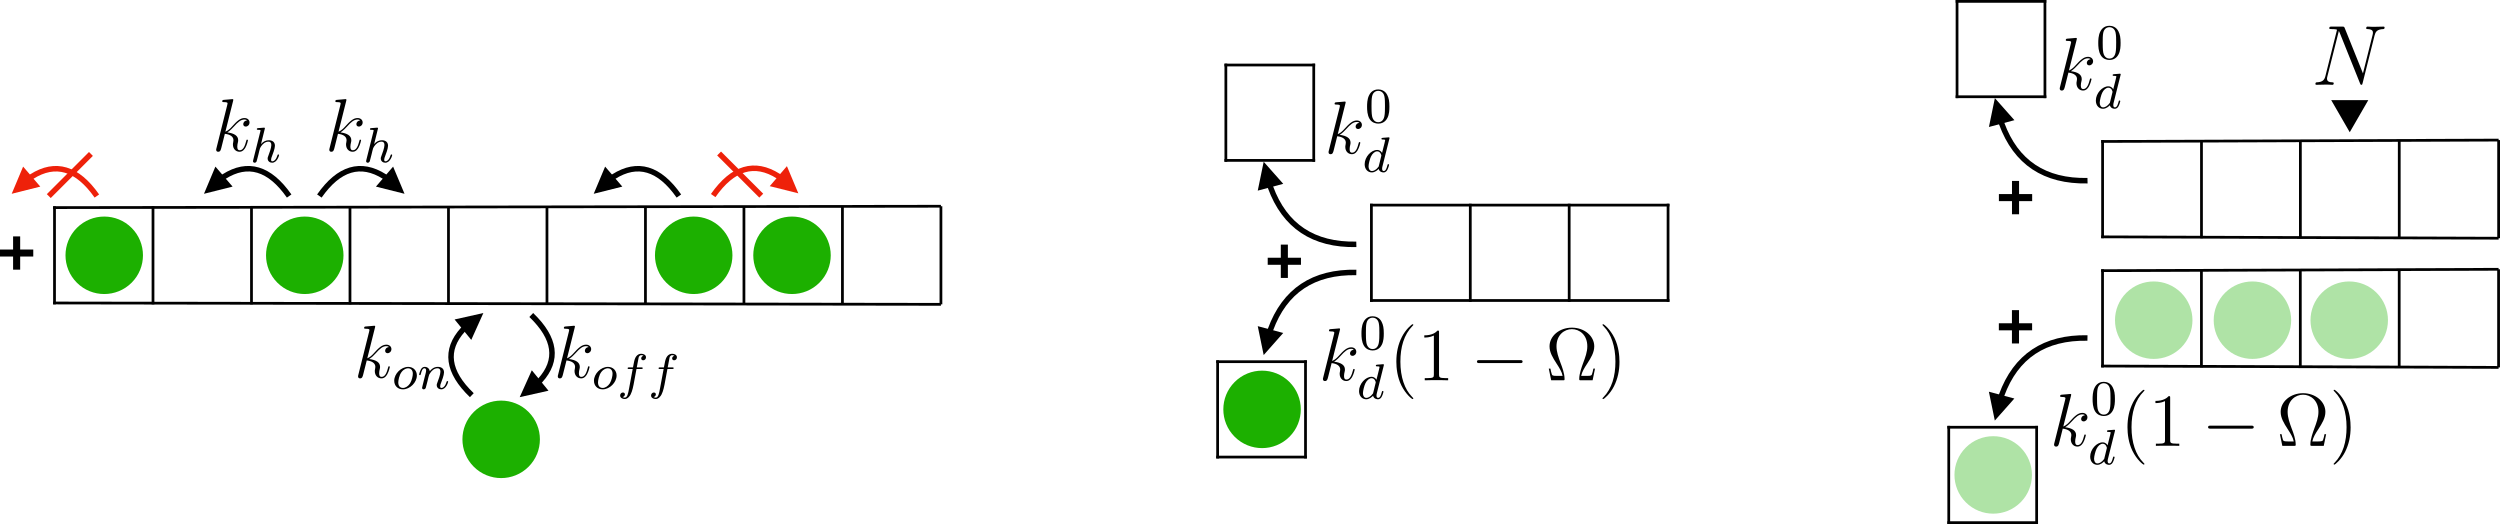 <?xml version="1.0" encoding="UTF-8" standalone="no"?>
<svg
   xmlns:dc="http://purl.org/dc/elements/1.1/"
   xmlns:cc="http://creativecommons.org/ns#"
   xmlns:rdf="http://www.w3.org/1999/02/22-rdf-syntax-ns#"
   xmlns:svg="http://www.w3.org/2000/svg"
   xmlns="http://www.w3.org/2000/svg"
   xmlns:xlink="http://www.w3.org/1999/xlink"
   xmlns:sodipodi="http://sodipodi.sourceforge.net/DTD/sodipodi-0.dtd"
   xmlns:inkscape="http://www.inkscape.org/namespaces/inkscape"
   width="910.105pt"
   height="190.756pt"
   viewBox="0 0 910.105 190.756"
   version="1.2"
   id="svg1204"
   sodipodi:docname="cartoon.svg"
   inkscape:version="1.0.2 (e86c8708, 2021-01-15)">
  <sodipodi:namedview
     pagecolor="#ffffff"
     bordercolor="#666666"
     borderopacity="1"
     objecttolerance="10"
     gridtolerance="10"
     guidetolerance="10"
     inkscape:pageopacity="0"
     inkscape:pageshadow="2"
     inkscape:window-width="1440"
     inkscape:window-height="791"
     id="namedview1206"
     showgrid="false"
     inkscape:zoom="0.39206963"
     inkscape:cx="637.06458"
     inkscape:cy="317.65095"
     inkscape:window-x="0"
     inkscape:window-y="298"
     inkscape:window-maximized="0"
     inkscape:current-layer="surface8986"
     inkscape:document-rotation="0"
     showguides="true"
     inkscape:guide-bbox="true" />
  <defs
     id="defs931">
    <g
       id="g890">
      <symbol
         overflow="visible"
         id="glyph0-0">
        <path
           style="stroke:none"
           d="M 9.391,-14.562 H 2.656 V -2.281 H 9.391 Z M 11.562,-16.75 V -0.078 H 0.406 V -16.75 Z m 0,0"
           id="path833" />
      </symbol>
      <symbol
         overflow="visible"
         id="glyph0-1">
        <path
           style="stroke:none"
           d="M 8.5,-7.344 V -12.125 H 5.922 v 4.781 H 1.156 v 2.562 H 5.922 V 0 H 8.5 v -4.781 h 4.766 v -2.562 z m 0,0"
           id="path836" />
      </symbol>
      <symbol
         overflow="visible"
         id="glyph0-2">
        <path
           style="stroke:none"
           d="M 1.266,-8.016 V -5.094 H 8.5 v -2.922 z m 0,0"
           id="path839" />
      </symbol>
      <symbol
         overflow="visible"
         id="glyph0-3">
        <path
           style="stroke:none"
           d="M 1.609,-17.141 V 0 h 3.406 V -4.266 L 6.344,-5.547 9.75,0 h 4.125 l -5.219,-7.844 4.688,-4.562 H 9.312 L 5.016,-7.938 v -9.203 z m 0,0"
           id="path842" />
      </symbol>
      <symbol
         overflow="visible"
         id="glyph0-4">
        <path
           style="stroke:none"
           d="M 1.656,-17.141 V 0 H 5.188 V -11.469 H 5.234 L 12.359,0 H 16.125 v -17.141 h -3.531 v 11.5 h -0.047 l -7.141,-11.5 z m 0,0"
           id="path845" />
      </symbol>
      <symbol
         overflow="visible"
         id="glyph0-5">
        <path
           style="stroke:none"
           d="m 7.266,-17.547 h -2.844 c -0.531,0.773 -0.996,1.617 -1.391,2.531 -0.387,0.906 -0.715,1.852 -0.984,2.828 -0.262,0.969 -0.461,1.949 -0.594,2.938 C 1.316,-8.27 1.25,-7.332 1.25,-6.438 c 0,1.898 0.273,3.758 0.828,5.578 0.551,1.82 1.332,3.555 2.344,5.203 H 7.25 C 6.332,2.602 5.672,0.812 5.266,-1.031 4.859,-2.875 4.656,-4.754 4.656,-6.672 c 0,-1.883 0.207,-3.742 0.625,-5.578 0.414,-1.832 1.078,-3.598 1.984,-5.297 z m 0,0"
           id="path848" />
      </symbol>
      <symbol
         overflow="visible"
         id="glyph0-6">
        <path
           style="stroke:none"
           d="M 9.406,0 V -16.797 H 6.703 C 6.598,-16.16 6.395,-15.625 6.094,-15.188 c -0.305,0.43 -0.68,0.777 -1.125,1.047 -0.438,0.262 -0.934,0.445 -1.484,0.547 -0.555,0.105 -1.121,0.148 -1.703,0.125 v 2.578 H 6 V 0 Z m 0,0"
           id="path851" />
      </symbol>
      <symbol
         overflow="visible"
         id="glyph0-7">
        <path
           style="stroke:none"
           d="M -0.141,4.344 H 2.688 c 0.531,-0.75 0.992,-1.586 1.391,-2.5 0.406,-0.906 0.738,-1.844 1,-2.812 0.258,-0.969 0.453,-1.941 0.578,-2.922 0.133,-0.988 0.203,-1.93 0.203,-2.828 0,-1.883 -0.277,-3.75 -0.828,-5.594 -0.555,-1.844 -1.336,-3.586 -2.344,-5.234 H -0.125 c 0.883,1.75 1.535,3.555 1.953,5.406 0.414,1.855 0.625,3.742 0.625,5.656 0,1.898 -0.215,3.75 -0.641,5.562 -0.43,1.812 -1.078,3.566 -1.953,5.266 z m 0,0"
           id="path854" />
      </symbol>
      <symbol
         overflow="visible"
         id="glyph1-0">
        <path
           style="stroke:none"
           d="M 6.25,-9.719 H 1.781 v 8.203 H 6.25 Z m 1.469,-1.453 v 11.125 H 0.266 v -11.125 z m 0,0"
           id="path857" />
      </symbol>
      <symbol
         overflow="visible"
         id="glyph1-1">
        <path
           style="stroke:none"
           d="M 0.859,-11.422 V 0 h 2.281 v -4.344 c 0,-0.832 0.133,-1.43 0.406,-1.797 0.281,-0.375 0.727,-0.562 1.344,-0.562 0.551,0 0.93,0.168 1.141,0.5 0.219,0.336 0.328,0.844 0.328,1.531 V 0 H 8.625 V -5.094 C 8.625,-5.602 8.578,-6.066 8.484,-6.484 8.398,-6.91 8.242,-7.27 8.016,-7.562 7.797,-7.852 7.488,-8.082 7.094,-8.25 6.707,-8.414 6.207,-8.5 5.594,-8.5 5.164,-8.5 4.727,-8.391 4.281,-8.172 3.832,-7.953 3.469,-7.602 3.188,-7.125 H 3.141 v -4.297 z m 0,0"
           id="path860" />
      </symbol>
      <symbol
         overflow="visible"
         id="glyph1-2">
        <path
           style="stroke:none"
           d="m 6.922,-4.125 c 0,0.344 -0.039,0.68 -0.109,1 -0.074,0.312 -0.195,0.594 -0.359,0.844 -0.156,0.242 -0.355,0.434 -0.594,0.578 -0.242,0.148 -0.531,0.219 -0.875,0.219 C 4.66,-1.484 4.375,-1.555 4.125,-1.703 3.883,-1.848 3.68,-2.039 3.516,-2.281 3.359,-2.531 3.242,-2.812 3.172,-3.125 3.098,-3.445 3.062,-3.781 3.062,-4.125 c 0,-0.352 0.035,-0.688 0.109,-1 0.07,-0.32 0.188,-0.609 0.344,-0.859 0.164,-0.25 0.367,-0.441 0.609,-0.578 0.25,-0.145 0.535,-0.219 0.859,-0.219 0.344,0 0.633,0.074 0.875,0.219 0.238,0.137 0.438,0.328 0.594,0.578 0.164,0.25 0.285,0.539 0.359,0.859 0.07,0.312 0.109,0.648 0.109,1 z m -6.062,-7.297 V 0 H 3.031 V -1.062 H 3.062 c 0.238,0.461 0.598,0.789 1.078,0.984 0.477,0.188 1.023,0.281 1.641,0.281 0.414,0 0.82,-0.086 1.219,-0.25 0.406,-0.164 0.77,-0.426 1.094,-0.781 0.332,-0.352 0.598,-0.805 0.797,-1.359 0.207,-0.551 0.312,-1.203 0.312,-1.953 0,-0.758 -0.105,-1.41 -0.312,-1.953 C 8.691,-6.645 8.426,-7.098 8.094,-7.453 7.77,-7.805 7.406,-8.066 7,-8.234 6.602,-8.41 6.195,-8.5 5.781,-8.5 c -0.512,0 -1.008,0.102 -1.484,0.297 -0.48,0.199 -0.855,0.512 -1.125,0.938 h -0.031 v -4.156 z m 0,0"
           id="path863" />
      </symbol>
      <symbol
         overflow="visible"
         id="glyph1-3">
        <path
           style="stroke:none"
           d="M 8.625,0 V -8.266 H 6.359 V -3.938 c 0,0.844 -0.141,1.453 -0.422,1.828 -0.281,0.367 -0.73,0.547 -1.344,0.547 -0.543,0 -0.922,-0.164 -1.141,-0.5 -0.211,-0.344 -0.312,-0.852 -0.312,-1.531 V -8.266 H 0.859 V -3.188 c 0,0.512 0.047,0.98 0.141,1.406 0.094,0.418 0.25,0.777 0.469,1.078 0.227,0.293 0.535,0.516 0.922,0.672 0.383,0.156 0.883,0.234 1.5,0.234 0.477,0 0.945,-0.105 1.406,-0.312 0.457,-0.219 0.832,-0.566 1.125,-1.047 H 6.469 V 0 Z m 0,0"
           id="path866" />
      </symbol>
      <symbol
         overflow="visible"
         id="glyph1-4">
        <path
           style="stroke:none"
           d="m 2.609,-5.641 c 0,-0.195 0,-0.43 0,-0.703 0.008,-0.27 0.031,-0.547 0.062,-0.828 C 2.703,-7.461 2.754,-7.75 2.828,-8.031 2.898,-8.32 3.004,-8.578 3.141,-8.797 3.273,-9.023 3.445,-9.207 3.656,-9.344 3.863,-9.477 4.125,-9.547 4.438,-9.547 c 0.301,0 0.555,0.07 0.766,0.203 0.219,0.137 0.395,0.32 0.531,0.547 0.145,0.219 0.25,0.477 0.312,0.766 0.07,0.281 0.125,0.57 0.156,0.859 0.039,0.281 0.062,0.559 0.062,0.828 0.008,0.273 0.016,0.508 0.016,0.703 0,0.312 -0.012,0.699 -0.031,1.156 -0.023,0.449 -0.09,0.887 -0.203,1.312 -0.105,0.418 -0.281,0.777 -0.531,1.078 -0.25,0.305 -0.609,0.453 -1.078,0.453 -0.461,0 -0.812,-0.148 -1.062,-0.453 C 3.133,-2.395 2.957,-2.754 2.844,-3.172 2.727,-3.598 2.66,-4.035 2.641,-4.484 2.617,-4.941 2.609,-5.328 2.609,-5.641 Z m -2.266,0 c 0,1.117 0.102,2.047 0.312,2.797 0.219,0.75 0.516,1.352 0.891,1.797 0.375,0.449 0.805,0.773 1.297,0.969 0.5,0.188 1.031,0.281 1.594,0.281 0.562,0 1.086,-0.094 1.578,-0.281 0.5,-0.195 0.938,-0.52 1.312,-0.969 0.383,-0.445 0.688,-1.047 0.906,-1.797 0.219,-0.75 0.328,-1.68 0.328,-2.797 0,-1.094 -0.109,-2.008 -0.328,-2.75 -0.219,-0.738 -0.523,-1.332 -0.906,-1.781 -0.375,-0.445 -0.812,-0.766 -1.312,-0.953 C 5.523,-11.32 5,-11.422 4.438,-11.422 c -0.562,0 -1.094,0.102 -1.594,0.297 -0.492,0.188 -0.922,0.508 -1.297,0.953 -0.375,0.449 -0.672,1.043 -0.891,1.781 -0.211,0.742 -0.312,1.656 -0.312,2.75 z m 0,0"
           id="path869" />
      </symbol>
      <symbol
         overflow="visible"
         id="glyph1-5">
        <path
           style="stroke:none"
           d="m 6.734,-4.156 c 0,0.344 -0.031,0.68 -0.094,1 -0.062,0.312 -0.172,0.594 -0.328,0.844 -0.148,0.25 -0.344,0.453 -0.594,0.609 -0.25,0.148 -0.562,0.219 -0.938,0.219 C 4.426,-1.484 4.125,-1.562 3.875,-1.719 3.625,-1.875 3.414,-2.078 3.25,-2.328 3.094,-2.578 2.973,-2.859 2.891,-3.172 2.816,-3.492 2.781,-3.816 2.781,-4.141 2.781,-4.484 2.812,-4.812 2.875,-5.125 2.945,-5.438 3.062,-5.719 3.219,-5.969 3.375,-6.219 3.578,-6.414 3.828,-6.562 4.086,-6.707 4.406,-6.781 4.781,-6.781 c 0.375,0 0.68,0.074 0.922,0.219 0.25,0.148 0.453,0.344 0.609,0.594 0.156,0.242 0.266,0.516 0.328,0.828 0.062,0.312 0.094,0.641 0.094,0.984 z m 0.031,3.094 V 0 h 2.156 V -11.422 H 6.656 v 4.156 H 6.625 C 6.363,-7.672 6.008,-7.977 5.562,-8.188 5.125,-8.395 4.66,-8.5 4.172,-8.5 c -0.605,0 -1.137,0.121 -1.594,0.359 -0.461,0.242 -0.844,0.559 -1.156,0.953 -0.305,0.398 -0.531,0.855 -0.688,1.375 -0.148,0.512 -0.219,1.047 -0.219,1.609 0,0.574 0.07,1.125 0.219,1.656 0.156,0.531 0.383,1.008 0.688,1.422 0.312,0.406 0.703,0.73 1.172,0.969 0.469,0.238 1.008,0.359 1.625,0.359 0.551,0 1.039,-0.102 1.469,-0.297 0.438,-0.195 0.785,-0.52 1.047,-0.969 z m 0,0"
           id="path872" />
      </symbol>
      <symbol
         overflow="visible"
         id="glyph1-6">
        <path
           style="stroke:none"
           d=""
           id="path875" />
      </symbol>
      <symbol
         overflow="visible"
         id="glyph2-0">
        <path
           style="stroke:none"
           d="m 3.328,0 v -15 h 12 V 0 Z m 0.375,-0.375 h 11.25 v -14.25 h -11.25 z m 0,0"
           id="path878" />
      </symbol>
      <symbol
         overflow="visible"
         id="glyph2-1">
        <path
           style="stroke:none"
           d="m 8.984,-10.953 h 3.219 L 11.094,-5.781 c -0.273,1.25 -0.531,2.211 -0.781,2.875 0.07,0.418 0.219,0.762 0.438,1.031 0.227,0.273 0.457,0.406 0.688,0.406 0.633,0 0.973,-0.578 1.016,-1.734 H 12.875 c -0.012,1.387 -0.164,2.324 -0.453,2.812 -0.281,0.477 -0.633,0.719 -1.047,0.719 -0.719,0 -1.227,-0.785 -1.516,-2.359 -0.867,1.574 -2.203,2.359 -4.016,2.359 -1.438,0 -2.605,-0.504 -3.5,-1.516 C 1.457,-2.195 1.016,-3.5 1.016,-5.094 c 0,-1.676 0.438,-3.125 1.312,-4.344 0.883,-1.227 1.953,-1.844 3.203,-1.844 0.645,0 1.188,0.203 1.625,0.609 0.445,0.406 0.891,1.094 1.328,2.062 z m -0.812,3.797 C 7.723,-8.445 7.332,-9.301 7,-9.719 c -0.336,-0.414 -0.719,-0.625 -1.156,-0.625 -0.418,0 -0.75,0.273 -1,0.812 -0.25,0.543 -0.375,2.125 -0.375,4.75 0,1.512 0.078,2.605 0.234,3.281 0.164,0.668 0.477,1 0.938,1 0.312,0 0.613,-0.176 0.906,-0.531 0.289,-0.363 0.613,-1.375 0.969,-3.031 z m 0,0"
           id="path881" />
      </symbol>
      <symbol
         overflow="visible"
         id="glyph3-0">
        <path
           style="stroke:none"
           d="M 9.391,-14.562 H 2.656 V -2.281 H 9.391 Z M 11.562,-16.75 V -0.078 H 0.406 V -16.75 Z m 0,0"
           id="path884" />
      </symbol>
      <symbol
         overflow="visible"
         id="glyph3-1">
        <path
           style="stroke:none"
           d="m 9.281,-14.375 c -0.688,0 -1.32,0.117 -1.891,0.344 -0.562,0.219 -1.043,0.547 -1.438,0.984 -0.398,0.43 -0.711,0.965 -0.938,1.609 -0.219,0.648 -0.328,1.387 -0.328,2.219 0,0.75 0.07,1.43 0.219,2.031 0.156,0.605 0.379,1.156 0.672,1.656 0.301,0.5 0.664,0.977 1.094,1.422 0.426,0.438 0.93,0.867 1.516,1.281 V 0 H 0.844 V -3.078 H 4.125 V -3.188 C 3.188,-3.77 2.414,-4.578 1.812,-5.609 1.207,-6.648 0.906,-7.926 0.906,-9.438 c 0,-1.145 0.207,-2.211 0.625,-3.203 0.414,-1 0.992,-1.859 1.734,-2.578 0.75,-0.719 1.633,-1.285 2.656,-1.703 1.031,-0.414 2.148,-0.625 3.359,-0.625 1.238,0 2.367,0.195 3.391,0.578 1.02,0.387 1.898,0.938 2.641,1.656 0.75,0.711 1.328,1.562 1.734,2.562 0.406,1 0.609,2.105 0.609,3.312 0,0.762 -0.094,1.461 -0.281,2.094 -0.18,0.625 -0.418,1.199 -0.719,1.719 -0.305,0.523 -0.664,0.984 -1.078,1.391 -0.406,0.406 -0.836,0.758 -1.281,1.047 v 0.109 H 17.688 V 0 H 10.375 V -2.828 C 10.957,-3.234 11.469,-3.656 11.906,-4.094 12.352,-4.531 12.723,-5 13.016,-5.5 c 0.301,-0.508 0.52,-1.066 0.656,-1.672 0.145,-0.613 0.219,-1.297 0.219,-2.047 0,-1.676 -0.418,-2.953 -1.25,-3.828 C 11.816,-13.93 10.695,-14.375 9.281,-14.375 Z m 0,0"
           id="path887" />
      </symbol>
    </g>
    <clipPath
       id="clip1">
      <path
         d="m 187.012,47.727 h 34.559 v 13.516 h -34.559 z m 0,0"
         id="path892" />
    </clipPath>
    <clipPath
       id="clip2">
      <path
         d="m 145.102,47.727 h 34.555 v 13.516 h -34.555 z m 0,0"
         id="path895" />
    </clipPath>
    <clipPath
       id="clip3">
      <path
         d="M 6.102,47.727 H 40.656 V 61.242 H 6.102 Z m 0,0"
         id="path898" />
    </clipPath>
    <clipPath
       id="clip4">
      <path
         d="M 19,42 H 39 V 62 H 19 Z m 0,0"
         id="path901" />
    </clipPath>
    <clipPath
       id="clip5">
      <path
         d="M 19.207,58.992 35.969,42.23 38.797,45.059 22.035,61.82 Z m 0,0"
         id="path904" />
    </clipPath>
    <clipPath
       id="clip6">
      <path
         d="m 272.266,100.418 h 15.309 v 33.473 h -15.309 z m 0,0"
         id="path907" />
    </clipPath>
    <clipPath
       id="clip7">
      <path
         d="m 297.727,101.262 h 15.309 v 33.473 h -15.309 z m 0,0"
         id="path910" />
    </clipPath>
    <clipPath
       id="clip8">
      <path
         d="m 325,37 h 82 v 83 h -82 z m 0,0"
         id="path913" />
    </clipPath>
    <clipPath
       id="clip9">
      <path
         d="m 325,114.738 76.926,-76.926 4.414,4.414 -76.926,76.926 z m 0,0"
         id="path916" />
    </clipPath>
    <clipPath
       id="clip10">
      <path
         d="m 436.012,47.727 h 34.559 v 13.516 h -34.559 z m 0,0"
         id="path919" />
    </clipPath>
    <clipPath
       id="clip11">
      <path
         d="m 436.102,101.688 h 34.555 v 13.516 h -34.555 z m 0,0"
         id="path922" />
    </clipPath>
    <clipPath
       id="clip12">
      <path
         d="m 572.945,40.016 h 37.906 v 33.254 h -37.906 z m 0,0"
         id="path925" />
    </clipPath>
    <clipPath
       id="clip13">
      <path
         d="m 572.945,79.484 h 37.906 v 33.258 h -37.906 z m 0,0"
         id="path928" />
    </clipPath>
    <path
       id="g0-0"
       d="m 7.878,-2.75 c 0.203,0 0.418,0 0.418,-0.239 0,-0.239 -0.215,-0.239 -0.418,-0.239 H 1.411 c -0.203,0 -0.418,0 -0.418,0.239 0,0.239 0.215,0.239 0.418,0.239 z" />
    <path
       id="g1-100"
       d="m 4.288,-5.292 c 0.008,-0.016 0.032,-0.12 0.032,-0.128 0,-0.04 -0.032,-0.112 -0.128,-0.112 -0.032,0 -0.279,0.024 -0.462,0.04 l -0.446,0.032 c -0.175,0.016 -0.255,0.024 -0.255,0.167 0,0.112 0.112,0.112 0.207,0.112 0.383,0 0.383,0.048 0.383,0.12 0,0.048 -0.064,0.311 -0.104,0.47 L 3.124,-3.037 C 3.053,-3.172 2.821,-3.515 2.335,-3.515 c -0.948,0 -1.993,1.108 -1.993,2.287 0,0.829 0.534,1.307 1.148,1.307 0.51,0 0.948,-0.406 1.092,-0.566 0.143,0.55 0.685,0.566 0.781,0.566 0.367,0 0.55,-0.303 0.614,-0.438 0.159,-0.287 0.271,-0.749 0.271,-0.781 0,-0.048 -0.032,-0.104 -0.128,-0.104 -0.096,0 -0.112,0.048 -0.159,0.247 -0.112,0.438 -0.263,0.853 -0.574,0.853 -0.183,0 -0.255,-0.151 -0.255,-0.375 0,-0.151 0.024,-0.239 0.048,-0.343 z m -1.706,4.431 c -0.399,0.55 -0.813,0.717 -1.068,0.717 -0.367,0 -0.55,-0.335 -0.55,-0.749 0,-0.375 0.215,-1.227 0.391,-1.578 0.231,-0.486 0.622,-0.821 0.988,-0.821 0.518,0 0.669,0.582 0.669,0.677 0,0.032 -0.199,0.813 -0.247,1.02 -0.104,0.375 -0.104,0.391 -0.183,0.733 z" />
    <path
       id="g3-48"
       d="m 3.897,-2.542 c 0,-0.853 -0.088,-1.371 -0.351,-1.881 -0.351,-0.701 -0.996,-0.877 -1.435,-0.877 -1.004,0 -1.371,0.749 -1.482,0.972 -0.287,0.582 -0.303,1.371 -0.303,1.785 0,0.526 0.024,1.331 0.406,1.969 0.367,0.59 0.956,0.741 1.379,0.741 0.383,0 1.068,-0.12 1.466,-0.909 0.295,-0.574 0.319,-1.283 0.319,-1.801 z M 2.112,-0.056 c -0.271,0 -0.821,-0.128 -0.988,-0.964 -0.088,-0.454 -0.088,-1.203 -0.088,-1.618 0,-0.55 0,-1.108 0.088,-1.546 0.167,-0.813 0.789,-0.893 0.988,-0.893 0.271,0 0.821,0.135 0.98,0.861 0.096,0.438 0.096,1.036 0.096,1.578 0,0.47 0,1.188 -0.096,1.634 -0.167,0.837 -0.717,0.948 -0.98,0.948 z" />
    <path
       id="g4-10"
       d="M 7.914,-1.865 H 7.651 C 7.592,-1.554 7.532,-1.243 7.436,-0.992 7.376,-0.801 7.34,-0.705 6.647,-0.705 H 5.703 C 5.846,-1.375 6.193,-1.949 6.683,-2.69 7.245,-3.563 7.795,-4.435 7.795,-5.428 c 0,-1.65 -1.578,-2.989 -3.575,-2.989 -2.008,0 -3.575,1.351 -3.575,2.989 0,0.98 0.538,1.841 1.1,2.714 0.502,0.777 0.861,1.339 0.992,2.008 H 1.793 c -0.693,0 -0.729,-0.096 -0.789,-0.275 C 0.909,-1.231 0.849,-1.578 0.789,-1.865 H 0.526 L 0.909,0 h 1.853 c 0.263,0 0.287,0 0.287,-0.215 0,-0.849 -0.383,-1.889 -0.622,-2.499 -0.347,-0.944 -0.669,-1.817 -0.669,-2.726 0,-1.841 1.279,-2.738 2.463,-2.738 1.184,0 2.463,0.897 2.463,2.738 0,0.909 -0.335,1.805 -0.669,2.69 C 5.81,-2.176 5.392,-1.076 5.392,-0.227 5.392,0 5.428,0 5.691,0 h 1.841 z" />
    <path
       id="g4-40"
       d="m 3.885,2.905 c 0,-0.036 0,-0.06 -0.203,-0.263 C 2.487,1.435 1.817,-0.538 1.817,-2.977 c 0,-2.319 0.562,-4.316 1.949,-5.727 0.12,-0.108 0.12,-0.132 0.12,-0.167 0,-0.072 -0.06,-0.096 -0.108,-0.096 -0.155,0 -1.136,0.861 -1.722,2.032 -0.61,1.207 -0.885,2.487 -0.885,3.957 0,1.064 0.167,2.487 0.789,3.766 0.705,1.435 1.686,2.212 1.817,2.212 0.048,0 0.108,-0.024 0.108,-0.096 z" />
    <path
       id="g4-41"
       d="m 3.371,-2.977 c 0,-0.909 -0.12,-2.391 -0.789,-3.778 -0.705,-1.435 -1.686,-2.212 -1.817,-2.212 -0.048,0 -0.108,0.024 -0.108,0.096 0,0.036 0,0.06 0.203,0.263 1.196,1.207 1.865,3.18 1.865,5.619 0,2.319 -0.562,4.316 -1.949,5.727 C 0.658,2.845 0.658,2.869 0.658,2.905 c 0,0.072 0.06,0.096 0.108,0.096 0.155,0 1.136,-0.861 1.722,-2.032 0.61,-1.219 0.885,-2.511 0.885,-3.945 z" />
    <path
       id="g4-49"
       d="m 3.443,-7.663 c 0,-0.275 0,-0.287 -0.239,-0.287 -0.287,0.323 -0.885,0.765 -2.116,0.765 v 0.347 c 0.275,0 0.873,0 1.53,-0.311 v 6.229 c 0,0.43 -0.036,0.574 -1.088,0.574 H 1.16 V 0 c 0.323,-0.024 1.482,-0.024 1.877,-0.024 0.395,0 1.542,0 1.865,0.024 v -0.347 h -0.371 c -1.052,0 -1.088,-0.143 -1.088,-0.574 z" />
    <path
       id="g2-107"
       d="m 3.359,-7.998 c 0.012,-0.048 0.036,-0.12 0.036,-0.179 0,-0.12 -0.12,-0.12 -0.143,-0.12 -0.012,0 -0.442,0.036 -0.658,0.06 -0.203,0.012 -0.383,0.036 -0.598,0.048 -0.287,0.024 -0.371,0.036 -0.371,0.251 0,0.12 0.12,0.12 0.239,0.12 0.61,0 0.61,0.108 0.61,0.227 0,0.048 0,0.072 -0.06,0.287 l -1.71,6.838 c -0.048,0.179 -0.048,0.203 -0.048,0.275 0,0.263 0.203,0.311 0.323,0.311 0.335,0 0.406,-0.263 0.502,-0.634 l 0.562,-2.236 c 0.861,0.096 1.375,0.454 1.375,1.028 0,0.072 0,0.12 -0.036,0.299 -0.048,0.179 -0.048,0.323 -0.048,0.383 0,0.693 0.454,1.16 1.064,1.16 0.55,0 0.837,-0.502 0.933,-0.669 0.251,-0.442 0.406,-1.112 0.406,-1.16 0,-0.06 -0.048,-0.108 -0.12,-0.108 -0.108,0 -0.12,0.048 -0.167,0.239 -0.167,0.622 -0.418,1.459 -1.028,1.459 -0.239,0 -0.395,-0.12 -0.395,-0.574 0,-0.227 0.048,-0.49 0.096,-0.669 0.048,-0.215 0.048,-0.227 0.048,-0.371 0,-0.705 -0.634,-1.1 -1.734,-1.243 0.43,-0.263 0.861,-0.729 1.028,-0.909 0.681,-0.765 1.148,-1.148 1.698,-1.148 0.275,0 0.347,0.072 0.43,0.143 -0.442,0.048 -0.61,0.359 -0.61,0.598 0,0.287 0.227,0.383 0.395,0.383 0.323,0 0.61,-0.275 0.61,-0.658 0,-0.347 -0.275,-0.705 -0.813,-0.705 -0.658,0 -1.196,0.466 -2.044,1.423 -0.12,0.143 -0.562,0.598 -1.004,0.765 z" />
    <path
       id="g2-48"
       d="m 3.897,-2.542 c 0,-0.853 -0.088,-1.371 -0.351,-1.881 -0.351,-0.701 -0.996,-0.877 -1.435,-0.877 -1.004,0 -1.371,0.749 -1.482,0.972 -0.287,0.582 -0.303,1.371 -0.303,1.785 0,0.526 0.024,1.331 0.406,1.969 0.367,0.59 0.956,0.741 1.379,0.741 0.383,0 1.068,-0.12 1.466,-0.909 0.295,-0.574 0.319,-1.283 0.319,-1.801 z M 2.112,-0.056 c -0.271,0 -0.821,-0.128 -0.988,-0.964 -0.088,-0.454 -0.088,-1.203 -0.088,-1.618 0,-0.55 0,-1.108 0.088,-1.546 0.167,-0.813 0.789,-0.893 0.988,-0.893 0.271,0 0.821,0.135 0.98,0.861 0.096,0.438 0.096,1.036 0.096,1.578 0,0.47 0,1.188 -0.096,1.634 -0.167,0.837 -0.717,0.948 -0.98,0.948 z" />
    <path
       id="g0-100"
       d="m 4.288,-5.292 c 0.008,-0.016 0.032,-0.12 0.032,-0.128 0,-0.04 -0.032,-0.112 -0.128,-0.112 -0.032,0 -0.279,0.024 -0.462,0.04 l -0.446,0.032 c -0.175,0.016 -0.255,0.024 -0.255,0.167 0,0.112 0.112,0.112 0.207,0.112 0.383,0 0.383,0.048 0.383,0.12 0,0.048 -0.064,0.311 -0.104,0.47 L 3.124,-3.037 C 3.053,-3.172 2.821,-3.515 2.335,-3.515 c -0.948,0 -1.993,1.108 -1.993,2.287 0,0.829 0.534,1.307 1.148,1.307 0.51,0 0.948,-0.406 1.092,-0.566 0.143,0.55 0.685,0.566 0.781,0.566 0.367,0 0.55,-0.303 0.614,-0.438 0.159,-0.287 0.271,-0.749 0.271,-0.781 0,-0.048 -0.032,-0.104 -0.128,-0.104 -0.096,0 -0.112,0.048 -0.159,0.247 -0.112,0.438 -0.263,0.853 -0.574,0.853 -0.183,0 -0.255,-0.151 -0.255,-0.375 0,-0.151 0.024,-0.239 0.048,-0.343 z m -1.706,4.431 c -0.399,0.55 -0.813,0.717 -1.068,0.717 -0.367,0 -0.55,-0.335 -0.55,-0.749 0,-0.375 0.215,-1.227 0.391,-1.578 0.231,-0.486 0.622,-0.821 0.988,-0.821 0.518,0 0.669,0.582 0.669,0.677 0,0.032 -0.199,0.813 -0.247,1.02 -0.104,0.375 -0.104,0.391 -0.183,0.733 z" />
    <path
       id="g1-107"
       d="m 3.359,-7.998 c 0.012,-0.048 0.036,-0.12 0.036,-0.179 0,-0.12 -0.12,-0.12 -0.143,-0.12 -0.012,0 -0.442,0.036 -0.658,0.06 -0.203,0.012 -0.383,0.036 -0.598,0.048 -0.287,0.024 -0.371,0.036 -0.371,0.251 0,0.12 0.12,0.12 0.239,0.12 0.61,0 0.61,0.108 0.61,0.227 0,0.048 0,0.072 -0.06,0.287 l -1.71,6.838 c -0.048,0.179 -0.048,0.203 -0.048,0.275 0,0.263 0.203,0.311 0.323,0.311 0.335,0 0.406,-0.263 0.502,-0.634 l 0.562,-2.236 c 0.861,0.096 1.375,0.454 1.375,1.028 0,0.072 0,0.12 -0.036,0.299 -0.048,0.179 -0.048,0.323 -0.048,0.383 0,0.693 0.454,1.16 1.064,1.16 0.55,0 0.837,-0.502 0.933,-0.669 0.251,-0.442 0.406,-1.112 0.406,-1.16 0,-0.06 -0.048,-0.108 -0.12,-0.108 -0.108,0 -0.12,0.048 -0.167,0.239 -0.167,0.622 -0.418,1.459 -1.028,1.459 -0.239,0 -0.395,-0.12 -0.395,-0.574 0,-0.227 0.048,-0.49 0.096,-0.669 0.048,-0.215 0.048,-0.227 0.048,-0.371 0,-0.705 -0.634,-1.1 -1.734,-1.243 0.43,-0.263 0.861,-0.729 1.028,-0.909 0.681,-0.765 1.148,-1.148 1.698,-1.148 0.275,0 0.347,0.072 0.43,0.143 -0.442,0.048 -0.61,0.359 -0.61,0.598 0,0.287 0.227,0.383 0.395,0.383 0.323,0 0.61,-0.275 0.61,-0.658 0,-0.347 -0.275,-0.705 -0.813,-0.705 -0.658,0 -1.196,0.466 -2.044,1.423 -0.12,0.143 -0.562,0.598 -1.004,0.765 z" />
    <path
       id="g0-102"
       d="m 3.053,-3.172 h 0.741 c 0.159,0 0.255,0 0.255,-0.151 0,-0.112 -0.104,-0.112 -0.239,-0.112 h -0.709 c 0.128,-0.717 0.207,-1.172 0.287,-1.53 0.032,-0.135 0.056,-0.223 0.175,-0.319 0.104,-0.088 0.167,-0.104 0.255,-0.104 0.12,0 0.247,0.024 0.351,0.088 -0.04,0.016 -0.088,0.04 -0.128,0.064 -0.135,0.072 -0.231,0.215 -0.231,0.375 0,0.183 0.143,0.295 0.319,0.295 0.231,0 0.446,-0.199 0.446,-0.478 0,-0.375 -0.383,-0.566 -0.765,-0.566 -0.271,0 -0.773,0.128 -1.028,0.861 -0.072,0.183 -0.072,0.199 -0.287,1.315 H 1.897 c -0.159,0 -0.255,0 -0.255,0.151 0,0.112 0.104,0.112 0.239,0.112 H 2.447 L 1.873,-0.08 C 1.722,0.725 1.602,1.403 1.18,1.403 c -0.024,0 -0.191,0 -0.343,-0.096 0.367,-0.088 0.367,-0.422 0.367,-0.43 0,-0.183 -0.143,-0.295 -0.319,-0.295 -0.215,0 -0.446,0.183 -0.446,0.486 0,0.335 0.343,0.558 0.741,0.558 0.486,0 0.821,-0.51 0.925,-0.709 0.287,-0.526 0.47,-1.522 0.486,-1.602 z" />
    <path
       id="g0-111"
       d="m 3.969,-2.136 c 0,-0.781 -0.558,-1.379 -1.387,-1.379 -1.132,0 -2.232,1.1 -2.232,2.216 0,0.813 0.574,1.379 1.387,1.379 1.14,0 2.232,-1.116 2.232,-2.216 z m -2.224,1.993 c -0.279,0 -0.749,-0.143 -0.749,-0.877 0,-0.327 0.151,-1.188 0.534,-1.682 0.391,-0.502 0.829,-0.59 1.044,-0.59 0.327,0 0.749,0.199 0.749,0.869 0,0.319 -0.143,1.076 -0.446,1.554 -0.295,0.454 -0.733,0.725 -1.132,0.725 z" />
    <path
       id="g1-107-9"
       d="m 3.359,-7.998 c 0.012,-0.048 0.036,-0.12 0.036,-0.179 0,-0.12 -0.12,-0.12 -0.143,-0.12 -0.012,0 -0.442,0.036 -0.658,0.06 -0.203,0.012 -0.383,0.036 -0.598,0.048 -0.287,0.024 -0.371,0.036 -0.371,0.251 0,0.12 0.12,0.12 0.239,0.12 0.61,0 0.61,0.108 0.61,0.227 0,0.048 0,0.072 -0.06,0.287 l -1.71,6.838 c -0.048,0.179 -0.048,0.203 -0.048,0.275 0,0.263 0.203,0.311 0.323,0.311 0.335,0 0.406,-0.263 0.502,-0.634 l 0.562,-2.236 c 0.861,0.096 1.375,0.454 1.375,1.028 0,0.072 0,0.12 -0.036,0.299 -0.048,0.179 -0.048,0.323 -0.048,0.383 0,0.693 0.454,1.16 1.064,1.16 0.55,0 0.837,-0.502 0.933,-0.669 0.251,-0.442 0.406,-1.112 0.406,-1.16 0,-0.06 -0.048,-0.108 -0.12,-0.108 -0.108,0 -0.12,0.048 -0.167,0.239 -0.167,0.622 -0.418,1.459 -1.028,1.459 -0.239,0 -0.395,-0.12 -0.395,-0.574 0,-0.227 0.048,-0.49 0.096,-0.669 0.048,-0.215 0.048,-0.227 0.048,-0.371 0,-0.705 -0.634,-1.1 -1.734,-1.243 0.43,-0.263 0.861,-0.729 1.028,-0.909 0.681,-0.765 1.148,-1.148 1.698,-1.148 0.275,0 0.347,0.072 0.43,0.143 -0.442,0.048 -0.61,0.359 -0.61,0.598 0,0.287 0.227,0.383 0.395,0.383 0.323,0 0.61,-0.275 0.61,-0.658 0,-0.347 -0.275,-0.705 -0.813,-0.705 -0.658,0 -1.196,0.466 -2.044,1.423 -0.12,0.143 -0.562,0.598 -1.004,0.765 z" />
    <path
       id="g0-110"
       d="m 1.594,-1.307 c 0.024,-0.12 0.104,-0.422 0.128,-0.542 0.112,-0.43 0.112,-0.438 0.295,-0.701 0.263,-0.391 0.638,-0.741 1.172,-0.741 0.287,0 0.454,0.167 0.454,0.542 0,0.438 -0.335,1.347 -0.486,1.737 -0.104,0.263 -0.104,0.311 -0.104,0.414 0,0.454 0.375,0.677 0.717,0.677 0.781,0 1.108,-1.116 1.108,-1.219 0,-0.08 -0.064,-0.104 -0.12,-0.104 -0.096,0 -0.112,0.056 -0.135,0.135 -0.191,0.654 -0.526,0.964 -0.829,0.964 -0.128,0 -0.191,-0.08 -0.191,-0.263 0,-0.183 0.064,-0.359 0.143,-0.558 0.12,-0.303 0.47,-1.219 0.47,-1.666 0,-0.598 -0.414,-0.885 -0.988,-0.885 -0.646,0 -1.06,0.391 -1.291,0.693 -0.056,-0.438 -0.406,-0.693 -0.813,-0.693 -0.287,0 -0.486,0.183 -0.614,0.43 -0.191,0.375 -0.271,0.773 -0.271,0.789 0,0.072 0.056,0.104 0.12,0.104 0.104,0 0.112,-0.032 0.167,-0.239 0.096,-0.391 0.239,-0.861 0.574,-0.861 0.207,0 0.255,0.199 0.255,0.375 0,0.143 -0.04,0.295 -0.104,0.558 -0.016,0.064 -0.135,0.534 -0.167,0.646 l -0.295,1.196 c -0.032,0.12 -0.08,0.319 -0.08,0.351 0,0.183 0.151,0.247 0.255,0.247 0.143,0 0.263,-0.096 0.319,-0.191 0.024,-0.048 0.088,-0.319 0.128,-0.486 z" />
    <path
       id="g0-111-1"
       d="m 3.969,-2.136 c 0,-0.781 -0.558,-1.379 -1.387,-1.379 -1.132,0 -2.232,1.1 -2.232,2.216 0,0.813 0.574,1.379 1.387,1.379 1.14,0 2.232,-1.116 2.232,-2.216 z m -2.224,1.993 c -0.279,0 -0.749,-0.143 -0.749,-0.877 0,-0.327 0.151,-1.188 0.534,-1.682 0.391,-0.502 0.829,-0.59 1.044,-0.59 0.327,0 0.749,0.199 0.749,0.869 0,0.319 -0.143,1.076 -0.446,1.554 -0.295,0.454 -0.733,0.725 -1.132,0.725 z" />
    <path
       id="g1-107-2"
       d="m 3.359,-7.998 c 0.012,-0.048 0.036,-0.12 0.036,-0.179 0,-0.12 -0.12,-0.12 -0.143,-0.12 -0.012,0 -0.442,0.036 -0.658,0.06 -0.203,0.012 -0.383,0.036 -0.598,0.048 -0.287,0.024 -0.371,0.036 -0.371,0.251 0,0.12 0.12,0.12 0.239,0.12 0.61,0 0.61,0.108 0.61,0.227 0,0.048 0,0.072 -0.06,0.287 l -1.71,6.838 c -0.048,0.179 -0.048,0.203 -0.048,0.275 0,0.263 0.203,0.311 0.323,0.311 0.335,0 0.406,-0.263 0.502,-0.634 l 0.562,-2.236 c 0.861,0.096 1.375,0.454 1.375,1.028 0,0.072 0,0.12 -0.036,0.299 -0.048,0.179 -0.048,0.323 -0.048,0.383 0,0.693 0.454,1.16 1.064,1.16 0.55,0 0.837,-0.502 0.933,-0.669 0.251,-0.442 0.406,-1.112 0.406,-1.16 0,-0.06 -0.048,-0.108 -0.12,-0.108 -0.108,0 -0.12,0.048 -0.167,0.239 -0.167,0.622 -0.418,1.459 -1.028,1.459 -0.239,0 -0.395,-0.12 -0.395,-0.574 0,-0.227 0.048,-0.49 0.096,-0.669 0.048,-0.215 0.048,-0.227 0.048,-0.371 0,-0.705 -0.634,-1.1 -1.734,-1.243 0.43,-0.263 0.861,-0.729 1.028,-0.909 0.681,-0.765 1.148,-1.148 1.698,-1.148 0.275,0 0.347,0.072 0.43,0.143 -0.442,0.048 -0.61,0.359 -0.61,0.598 0,0.287 0.227,0.383 0.395,0.383 0.323,0 0.61,-0.275 0.61,-0.658 0,-0.347 -0.275,-0.705 -0.813,-0.705 -0.658,0 -1.196,0.466 -2.044,1.423 -0.12,0.143 -0.562,0.598 -1.004,0.765 z" />
    <path
       id="g0-104"
       d="m 2.327,-5.292 c 0.008,-0.016 0.032,-0.12 0.032,-0.128 0,-0.04 -0.032,-0.112 -0.128,-0.112 -0.032,0 -0.279,0.024 -0.462,0.04 l -0.446,0.032 c -0.175,0.016 -0.255,0.024 -0.255,0.167 0,0.112 0.112,0.112 0.207,0.112 0.383,0 0.383,0.048 0.383,0.12 0,0.024 0,0.04 -0.04,0.183 l -1.132,4.535 c -0.032,0.12 -0.032,0.167 -0.032,0.175 0,0.135 0.112,0.247 0.263,0.247 0.128,0 0.239,-0.08 0.303,-0.183 0.024,-0.048 0.088,-0.303 0.128,-0.462 l 0.183,-0.709 c 0.024,-0.12 0.104,-0.422 0.128,-0.542 0.12,-0.462 0.12,-0.478 0.295,-0.733 0.271,-0.391 0.646,-0.741 1.18,-0.741 0.287,0 0.454,0.167 0.454,0.542 0,0.438 -0.335,1.347 -0.486,1.737 -0.104,0.263 -0.104,0.311 -0.104,0.414 0,0.454 0.375,0.677 0.717,0.677 0.781,0 1.108,-1.116 1.108,-1.219 0,-0.08 -0.064,-0.104 -0.12,-0.104 -0.096,0 -0.112,0.056 -0.135,0.135 -0.191,0.654 -0.526,0.964 -0.829,0.964 -0.128,0 -0.191,-0.08 -0.191,-0.263 0,-0.183 0.064,-0.359 0.143,-0.558 0.12,-0.303 0.47,-1.219 0.47,-1.666 0,-0.598 -0.414,-0.885 -0.988,-0.885 -0.446,0 -0.869,0.191 -1.235,0.614 z" />
    <path
       id="g1-107-0"
       d="m 3.359,-7.998 c 0.012,-0.048 0.036,-0.12 0.036,-0.179 0,-0.12 -0.12,-0.12 -0.143,-0.12 -0.012,0 -0.442,0.036 -0.658,0.06 -0.203,0.012 -0.383,0.036 -0.598,0.048 -0.287,0.024 -0.371,0.036 -0.371,0.251 0,0.12 0.12,0.12 0.239,0.12 0.61,0 0.61,0.108 0.61,0.227 0,0.048 0,0.072 -0.06,0.287 l -1.71,6.838 c -0.048,0.179 -0.048,0.203 -0.048,0.275 0,0.263 0.203,0.311 0.323,0.311 0.335,0 0.406,-0.263 0.502,-0.634 l 0.562,-2.236 c 0.861,0.096 1.375,0.454 1.375,1.028 0,0.072 0,0.12 -0.036,0.299 -0.048,0.179 -0.048,0.323 -0.048,0.383 0,0.693 0.454,1.16 1.064,1.16 0.55,0 0.837,-0.502 0.933,-0.669 0.251,-0.442 0.406,-1.112 0.406,-1.16 0,-0.06 -0.048,-0.108 -0.12,-0.108 -0.108,0 -0.12,0.048 -0.167,0.239 -0.167,0.622 -0.418,1.459 -1.028,1.459 -0.239,0 -0.395,-0.12 -0.395,-0.574 0,-0.227 0.048,-0.49 0.096,-0.669 0.048,-0.215 0.048,-0.227 0.048,-0.371 0,-0.705 -0.634,-1.1 -1.734,-1.243 0.43,-0.263 0.861,-0.729 1.028,-0.909 0.681,-0.765 1.148,-1.148 1.698,-1.148 0.275,0 0.347,0.072 0.43,0.143 -0.442,0.048 -0.61,0.359 -0.61,0.598 0,0.287 0.227,0.383 0.395,0.383 0.323,0 0.61,-0.275 0.61,-0.658 0,-0.347 -0.275,-0.705 -0.813,-0.705 -0.658,0 -1.196,0.466 -2.044,1.423 -0.12,0.143 -0.562,0.598 -1.004,0.765 z" />
    <clipPath
       id="clip3-8">
      <path
         d="M 6.102,47.727 H 40.656 V 61.242 H 6.102 Z m 0,0"
         id="path898-6" />
    </clipPath>
    <clipPath
       id="clip4-6">
      <path
         d="M 19,42 H 39 V 62 H 19 Z m 0,0"
         id="path901-2" />
    </clipPath>
    <clipPath
       id="clip5-3">
      <path
         d="M 19.207,58.992 35.969,42.23 38.797,45.059 22.035,61.82 Z m 0,0"
         id="path904-8" />
    </clipPath>
    <clipPath
       id="clip2-5">
      <path
         d="m 145.102,47.727 h 34.555 v 13.516 h -34.555 z m 0,0"
         id="path895-9" />
    </clipPath>
    <clipPath
       id="clip12-0">
      <path
         d="m 572.945,40.016 h 37.906 v 33.254 h -37.906 z m 0,0"
         id="path925-2" />
    </clipPath>
    <clipPath
       id="clip13-9">
      <path
         d="m 572.945,79.484 h 37.906 v 33.258 h -37.906 z m 0,0"
         id="path928-3" />
    </clipPath>
    <clipPath
       id="clip13-9-5">
      <path
         d="m 572.945,79.484 h 37.906 v 33.258 h -37.906 z m 0,0"
         id="path928-3-4" />
    </clipPath>
    <path
       id="g0-78"
       d="m 8.847,-6.91 c 0.132,-0.514 0.323,-0.873 1.231,-0.909 0.036,0 0.179,-0.012 0.179,-0.215 0,-0.132 -0.108,-0.132 -0.155,-0.132 -0.239,0 -0.849,0.024 -1.088,0.024 H 8.44 c -0.167,0 -0.383,-0.024 -0.55,-0.024 -0.072,0 -0.215,0 -0.215,0.227 0,0.12 0.096,0.12 0.179,0.12 0.717,0.024 0.765,0.299 0.765,0.514 0,0.108 -0.012,0.143 -0.048,0.311 L 7.221,-1.602 4.663,-7.962 C 4.579,-8.153 4.567,-8.165 4.304,-8.165 H 2.845 c -0.239,0 -0.347,0 -0.347,0.227 0,0.12 0.084,0.12 0.311,0.12 0.06,0 0.765,0 0.765,0.108 0,0.024 -0.024,0.12 -0.036,0.155 L 1.949,-1.219 C 1.805,-0.634 1.518,-0.383 0.729,-0.347 c -0.06,0 -0.179,0.012 -0.179,0.227 C 0.55,0 0.669,0 0.705,0 0.944,0 1.554,-0.024 1.793,-0.024 H 2.367 C 2.534,-0.024 2.738,0 2.905,0 2.989,0 3.12,0 3.12,-0.227 3.12,-0.335 3.001,-0.347 2.953,-0.347 2.558,-0.359 2.176,-0.43 2.176,-0.861 c 0,-0.096 0.024,-0.203 0.048,-0.299 l 1.614,-6.396 c 0.072,0.12 0.072,0.143 0.12,0.251 l 2.845,7.089 C 6.862,-0.072 6.886,0 6.994,0 7.113,0 7.125,-0.036 7.173,-0.239 Z" />
  </defs>
  <g
     id="surface8986"
     transform="translate(-3.572,-12.31)">
    <g
       id="g1109"
       clip-path="none"
       transform="translate(0,24)">
      <path
         style="fill:none;stroke:#000000;stroke-width:1;stroke-linecap:butt;stroke-linejoin:miter;stroke-miterlimit:4;stroke-opacity:1"
         d="m 37.854,1.5 v 35.719"
         transform="translate(21.416,61.89)"
         id="path935" />
      <path
         style="fill:none;stroke:#000000;stroke-width:1;stroke-linecap:butt;stroke-linejoin:miter;stroke-miterlimit:4;stroke-opacity:1"
         d="m 73.709,1.5 v 35.719"
         transform="translate(21.416,61.89)"
         id="path937" />
      <path
         style="fill:none;stroke:#000000;stroke-width:1;stroke-linecap:butt;stroke-linejoin:miter;stroke-miterlimit:4;stroke-opacity:1"
         d="m 109.565,1.5 v 35.719"
         transform="translate(21.416,61.89)"
         id="path939" />
      <path
         style="fill:none;stroke:#000000;stroke-width:1;stroke-linecap:butt;stroke-linejoin:miter;stroke-miterlimit:4;stroke-opacity:1"
         d="m 145.42,1.5 v 35.719"
         transform="translate(21.416,61.89)"
         id="path941" />
      <path
         style="fill:none;stroke:#000000;stroke-width:1;stroke-linecap:butt;stroke-linejoin:miter;stroke-miterlimit:4;stroke-opacity:1"
         d="m 181.276,1.5 v 35.719"
         transform="translate(21.416,61.89)"
         id="path943" />
      <path
         style="fill:none;stroke:#000000;stroke-width:1;stroke-linecap:butt;stroke-linejoin:miter;stroke-miterlimit:4;stroke-opacity:1"
         d="m 217.127,1.5 v 35.719"
         transform="translate(21.416,61.89)"
         id="path945" />
      <path
         style="fill:none;stroke:#000000;stroke-width:1;stroke-linecap:butt;stroke-linejoin:miter;stroke-miterlimit:4;stroke-opacity:1"
         d="m 252.983,1.5 v 35.719"
         transform="translate(21.416,61.89)"
         id="path947" />
      <path
         style="fill:none;stroke:#000000;stroke-width:1;stroke-linecap:butt;stroke-linejoin:miter;stroke-miterlimit:4;stroke-opacity:1"
         d="m 288.838,1.5 v 35.719"
         transform="translate(21.416,61.89)"
         id="path949" />
      <path
         style="fill:none;stroke:#000000;stroke-width:1;stroke-linecap:butt;stroke-linejoin:miter;stroke-miterlimit:4;stroke-opacity:1"
         d="m 324.694,1.5 v 35.719"
         transform="translate(21.416,61.89)"
         id="path951" />
      <path
         style="fill:none;stroke:#000000;stroke-width:1;stroke-linecap:butt;stroke-linejoin:miter;stroke-miterlimit:4;stroke-opacity:1"
         d="m 1.998,1.5 v 35.719"
         transform="translate(21.416,61.89)"
         id="path957" />
      <path
         style="fill:none;stroke:#000000;stroke-width:1;stroke-linecap:butt;stroke-linejoin:miter;stroke-miterlimit:4;stroke-opacity:1"
         d="m 1.498,2 323.195,-0.5"
         transform="translate(21.416,61.89)"
         id="path961"
         sodipodi:nodetypes="cc" />
      <path
         style="fill:none;stroke:#000000;stroke-width:1;stroke-linecap:butt;stroke-linejoin:miter;stroke-miterlimit:4;stroke-opacity:1"
         d="m 1.498,36.719 323.195,0.5"
         transform="translate(21.416,61.89)"
         id="path963"
         sodipodi:nodetypes="cc" />
    </g>
    <path
       style="fill:#1cb000;fill-opacity:1;fill-rule:nonzero;stroke:none"
       d="m 124.492,95.277 c 5.504,5.508 5.504,14.437 0,19.945 -5.508,5.508 -14.438,5.508 -19.945,0 -5.508,-5.508 -5.508,-14.438 0,-19.945 5.508,-5.508 14.438,-5.508 19.945,0 z m 0,0"
       id="path965" />
    <path
       style="fill:#1cb000;fill-opacity:1;fill-rule:nonzero;stroke:none"
       d="m 51.492,95.277 c 5.504,5.508 5.504,14.437 0,19.945 -5.508,5.508 -14.438,5.508 -19.945,0 -5.508,-5.508 -5.508,-14.438 0,-19.945 5.508,-5.508 14.438,-5.508 19.945,0 z m 0,0"
       id="path967" />
    <g
       id="g1393"
       transform="translate(-69,24)">
      <g
         clip-path="url(#clip1)"
         clip-rule="nonzero"
         id="g971">
        <path
           style="fill:none;stroke:#000000;stroke-width:2;stroke-linecap:butt;stroke-linejoin:miter;stroke-miterlimit:4;stroke-opacity:1"
           d="M -4.0875e-4,9.942 C 7.144,-0.25 15.05,-2.605 23.718,2.875 l 0.762,0.652"
           transform="translate(188.832,49.726)"
           id="path969" />
      </g>
      <path
         style="fill:#000000;fill-opacity:1;fill-rule:nonzero;stroke:none"
         d="m 209.426,56.242 10.41,2.613 -4.156,-9.895 z m 0,0"
         id="path973" />
    </g>
    <g
       id="g1398"
       transform="translate(-69,24)">
      <g
         clip-path="url(#clip2)"
         clip-rule="nonzero"
         id="g977">
        <path
           style="fill:none;stroke:#000000;stroke-width:2;stroke-linecap:butt;stroke-linejoin:miter;stroke-miterlimit:4;stroke-opacity:1"
           d="M 31.003,9.942 C 23.859,-0.25 15.953,-2.605 7.285,2.875 L 6.523,3.528"
           transform="translate(146.832,49.726)"
           id="path975" />
      </g>
      <path
         style="fill:#000000;fill-opacity:1;fill-rule:nonzero;stroke:none"
         d="m 150.988,48.961 -4.156,9.895 10.41,-2.613 z m 0,0"
         id="path979" />
    </g>
    <g
       id="g1498"
       transform="translate(0,24)">
      <g
         clip-path="url(#clip3)"
         clip-rule="nonzero"
         id="g983">
        <path
           style="fill:none;stroke:#ee210a;stroke-width:2;stroke-linecap:butt;stroke-linejoin:miter;stroke-miterlimit:4;stroke-opacity:1"
           d="M 31.004,9.942 C 23.859,-0.25 15.953,-2.605 7.285,2.875 L 6.523,3.528"
           transform="translate(7.832,49.726)"
           id="path981" />
      </g>
      <path
         style="fill:#ee210a;fill-opacity:1;fill-rule:nonzero;stroke:none"
         d="m 11.988,48.961 -4.156,9.895 10.41,-2.613 z m 0,0"
         id="path985" />
      <g
         clip-path="url(#clip4)"
         clip-rule="nonzero"
         id="g991">
        <g
           clip-path="url(#clip5)"
           clip-rule="nonzero"
           id="g989">
          <path
             style="fill:none;stroke:#ee210a;stroke-width:2;stroke-linecap:butt;stroke-linejoin:miter;stroke-miterlimit:4;stroke-opacity:1"
             d="M -0.002,2.35997e-4 H 21.703"
             transform="rotate(-45,82.726,4.102)"
             id="path987" />
        </g>
      </g>
    </g>
    <path
       style="fill:#1cb000;fill-opacity:1;fill-rule:nonzero;stroke:none"
       d="m 195.992,162.277 c 5.504,5.508 5.504,14.438 0,19.945 -5.508,5.508 -14.438,5.508 -19.945,0 -5.508,-5.508 -5.508,-14.438 0,-19.945 5.508,-5.508 14.438,-5.508 19.945,0 z m 0,0"
       id="path993" />
    <g
       id="g1408"
       transform="translate(-106.5,24)">
      <g
         clip-path="url(#clip6)"
         clip-rule="nonzero"
         id="g997">
        <path
           style="fill:none;stroke:#000000;stroke-width:2;stroke-linecap:butt;stroke-linejoin:miter;stroke-miterlimit:4;stroke-opacity:1"
           d="m 7.564,29.912 c -8.859,-8.5 -9.938,-16.445 -3.234,-23.844 L 5.103,5.435"
           transform="translate(274.268,102.26)"
           id="path995" />
      </g>
      <path
         style="fill:#000000;fill-opacity:1;fill-rule:nonzero;stroke:none"
         d="m 281.633,112.047 4.402,-9.785 -10.473,2.348 z m 0,0"
         id="path999" />
    </g>
    <g
       id="g1403"
       transform="translate(-106.5,24)">
      <g
         clip-path="url(#clip7)"
         clip-rule="nonzero"
         id="g1003">
        <path
           style="fill:none;stroke:#000000;stroke-width:2;stroke-linecap:butt;stroke-linejoin:miter;stroke-miterlimit:4;stroke-opacity:1"
           d="M 4.205,-0.001 C 13.06,8.499 14.138,16.444 7.439,23.839 l -0.777,0.633"
           transform="translate(299.268,102.982)"
           id="path1001" />
      </g>
      <path
         style="fill:#000000;fill-opacity:1;fill-rule:nonzero;stroke:none"
         d="m 303.672,123.102 -4.402,9.789 10.473,-2.348 z m 0,0"
         id="path1005" />
    </g>
    <g
       style="fill:#000000;fill-opacity:1"
       id="g1029"
       transform="translate(0,24)">
      <use
         xlink:href="#glyph0-1"
         x="2.416"
         y="86.482"
         id="use1027"
         width="100%"
         height="100%" />
    </g>
    <path
       style="fill:none;stroke:#000000;stroke-width:1;stroke-linecap:butt;stroke-linejoin:miter;stroke-miterlimit:4;stroke-opacity:1"
       d="M 538.82,86.48 V 122.203"
       id="path1035" />
    <path
       style="fill:none;stroke:#000000;stroke-width:1;stroke-linecap:butt;stroke-linejoin:miter;stroke-miterlimit:4;stroke-opacity:1"
       d="M 574.82,86.48 V 122.203"
       id="path1037" />
    <path
       style="fill:none;stroke:#000000;stroke-width:1;stroke-linecap:butt;stroke-linejoin:miter;stroke-miterlimit:4;stroke-opacity:1"
       d="M 502.82,86.48 V 122.203"
       id="path1039" />
    <path
       style="fill:none;stroke:#000000;stroke-width:1;stroke-linecap:butt;stroke-linejoin:miter;stroke-miterlimit:4;stroke-opacity:1"
       d="M 610.816,86.48 V 122.203"
       id="path1041" />
    <path
       style="fill:none;stroke:#000000;stroke-width:1;stroke-linecap:butt;stroke-linejoin:miter;stroke-miterlimit:4;stroke-opacity:1"
       d="m 502.32,86.98 h 108.996"
       id="path1043" />
    <path
       style="fill:none;stroke:#000000;stroke-width:1;stroke-linecap:butt;stroke-linejoin:miter;stroke-miterlimit:4;stroke-opacity:1"
       d="m 502.32,121.703 h 108.996"
       id="path1045" />
    <g
       style="fill:#000000;fill-opacity:1"
       id="g1049"
       transform="translate(-76.5,30)">
      <use
         xlink:href="#glyph0-1"
         x="540.416"
         y="83.482"
         id="use1047"
         width="100%"
         height="100%" />
    </g>
    <path
       style="fill:none;stroke:#000000;stroke-width:1;stroke-linecap:butt;stroke-linejoin:miter;stroke-miterlimit:4;stroke-opacity:1"
       d="M 449.836,35.48 V 71.203"
       id="path1055" />
    <path
       style="fill:none;stroke:#000000;stroke-width:1;stroke-linecap:butt;stroke-linejoin:miter;stroke-miterlimit:4;stroke-opacity:1"
       d="M 481.832,35.48 V 71.203"
       id="path1057" />
    <path
       style="fill:none;stroke:#000000;stroke-width:1;stroke-linecap:butt;stroke-linejoin:miter;stroke-miterlimit:4;stroke-opacity:1"
       d="m 449.336,35.98 h 32.996"
       id="path1059" />
    <path
       style="fill:none;stroke:#000000;stroke-width:1;stroke-linecap:butt;stroke-linejoin:miter;stroke-miterlimit:4;stroke-opacity:1"
       d="m 449.336,70.703 h 32.996"
       id="path1061" />
    <g
       clip-path="url(#clip12)"
       clip-rule="nonzero"
       id="g1065"
       transform="translate(-112.5,30)">
      <path
         style="fill:none;stroke:#000000;stroke-width:2;stroke-linecap:butt;stroke-linejoin:miter;stroke-miterlimit:4;stroke-opacity:1"
         d="M 33.726,30.066 C 18.093,30.367 7.675,23.437 2.476,9.277 L 2.218,8.308"
         transform="translate(576.106,41.196)"
         id="path1063" />
    </g>
    <path
       style="fill:#000000;fill-opacity:1;fill-rule:nonzero;stroke:none"
       d="m 470.719,79.23 -7.113,-8.035 -2.16,10.512 z m 0,0"
       id="path1067" />
    <g
       clip-path="url(#clip13)"
       clip-rule="nonzero"
       id="g1071"
       transform="translate(-112.5,30)">
      <path
         style="fill:none;stroke:#000000;stroke-width:2;stroke-linecap:butt;stroke-linejoin:miter;stroke-miterlimit:4;stroke-opacity:1"
         d="M 33.726,0.007 C 18.093,-0.289 7.675,6.64 2.476,20.8 L 2.218,21.765"
         transform="translate(576.106,81.485)"
         id="path1069" />
    </g>
    <path
       style="fill:#000000;fill-opacity:1;fill-rule:nonzero;stroke:none"
       d="m 461.445,131.047 2.16,10.512 7.113,-8.035 z m 0,0"
       id="path1073" />
    <path
       style="fill:none;stroke:#000000;stroke-width:1;stroke-linecap:butt;stroke-linejoin:miter;stroke-miterlimit:4;stroke-opacity:1"
       d="m 446.836,143.48 v 35.723"
       id="path1075" />
    <path
       style="fill:none;stroke:#000000;stroke-width:1;stroke-linecap:butt;stroke-linejoin:miter;stroke-miterlimit:4;stroke-opacity:1"
       d="m 478.832,143.48 v 35.723"
       id="path1077" />
    <path
       style="fill:none;stroke:#000000;stroke-width:1;stroke-linecap:butt;stroke-linejoin:miter;stroke-miterlimit:4;stroke-opacity:1"
       d="m 446.336,143.98 h 32.996"
       id="path1079" />
    <path
       style="fill:none;stroke:#000000;stroke-width:1;stroke-linecap:butt;stroke-linejoin:miter;stroke-miterlimit:4;stroke-opacity:1"
       d="m 446.336,178.703 h 32.996"
       id="path1081" />
    <path
       style="fill:#1cb000;fill-opacity:1;fill-rule:nonzero;stroke:none"
       d="m 472.992,151.371 c 5.504,5.508 5.504,14.438 0,19.945 -5.508,5.504 -14.438,5.504 -19.945,0 -5.508,-5.508 -5.508,-14.438 0,-19.945 5.508,-5.508 14.438,-5.508 19.945,0 z m 0,0"
       id="path1083" />
    <g
       id="page1"
       transform="matrix(2.277,0,0,2.277,355.229,1.035)">
      <use
         x="56.413"
         y="65.753"
         xlink:href="#g2-107"
         id="use1220"
         width="100%"
         height="100%" />
      <use
         x="62.903"
         y="60.817"
         xlink:href="#g3-48"
         id="use1222"
         width="100%"
         height="100%" />
      <use
         x="62.501"
         y="68.709"
         xlink:href="#g1-100"
         id="use1224"
         width="100%"
         height="100%" />
      <use
         x="67.635"
         y="65.753"
         xlink:href="#g4-40"
         id="use1226"
         width="100%"
         height="100%" />
      <use
         x="72.187"
         y="65.753"
         xlink:href="#g4-49"
         id="use1228"
         width="100%"
         height="100%" />
      <use
         x="80.697"
         y="65.753"
         xlink:href="#g0-0"
         id="use1230"
         width="100%"
         height="100%" />
      <use
         x="92.652"
         y="65.753"
         xlink:href="#g4-10"
         id="use1232"
         width="100%"
         height="100%" />
      <use
         x="101.107"
         y="65.753"
         xlink:href="#g4-41"
         id="use1234"
         width="100%"
         height="100%" />
    </g>
    <g
       id="page1-2"
       transform="matrix(2.277,0,0,2.277,357.272,-81.548)">
      <use
         x="56.413"
         y="65.753"
         xlink:href="#g1-107"
         id="use1265"
         width="100%"
         height="100%" />
      <use
         x="62.903"
         y="60.817"
         xlink:href="#g2-48"
         id="use1267"
         width="100%"
         height="100%" />
      <use
         x="62.501"
         y="68.709"
         xlink:href="#g0-100"
         id="use1269"
         width="100%"
         height="100%" />
    </g>
    <g
       id="page1-22"
       transform="matrix(2.277,0,0,2.277,76.688,0.067)">
      <use
         x="56.413"
         y="65.753"
         xlink:href="#g1-107-9"
         id="use1290"
         width="100%"
         height="100%" />
      <use
         x="62.501"
         y="67.547"
         xlink:href="#g0-111"
         id="use1292"
         width="100%"
         height="100%" />
      <use
         x="66.595"
         y="67.547"
         xlink:href="#g0-102"
         id="use1294"
         width="100%"
         height="100%" />
      <use
         x="71.541"
         y="67.547"
         xlink:href="#g0-102"
         id="use1296"
         width="100%"
         height="100%" />
    </g>
    <g
       id="page1-0"
       transform="matrix(2.277,0,0,2.277,3.976,0.067)">
      <use
         x="56.413"
         y="65.753"
         xlink:href="#g1-107-2"
         id="use1318"
         width="100%"
         height="100%" />
      <use
         x="62.501"
         y="67.547"
         xlink:href="#g0-111-1"
         id="use1320"
         width="100%"
         height="100%" />
      <use
         x="66.595"
         y="67.547"
         xlink:href="#g0-110"
         id="use1322"
         width="100%"
         height="100%" />
    </g>
    <g
       id="page1-00"
       transform="matrix(2.277,0,0,2.277,-6.495,-82.433)">
      <use
         x="56.413"
         y="65.753"
         xlink:href="#g1-107-0"
         id="use1342"
         width="100%"
         height="100%" />
      <use
         x="62.501"
         y="67.547"
         xlink:href="#g0-104"
         id="use1344"
         width="100%"
         height="100%" />
    </g>
    <g
       id="page1-00-0"
       transform="matrix(2.277,0,0,2.277,-47.676,-82.433)">
      <use
         x="56.413"
         y="65.753"
         xlink:href="#g1-107-0"
         id="use1342-3"
         width="100%"
         height="100%" />
      <use
         x="62.501"
         y="67.547"
         xlink:href="#g0-104"
         id="use1344-3"
         width="100%"
         height="100%" />
    </g>
    <path
       style="fill:#1cb000;fill-opacity:1;fill-rule:nonzero;stroke:none"
       d="m 266.083,95.277 c 5.504,5.508 5.504,14.437 0,19.945 -5.508,5.508 -14.438,5.508 -19.945,0 -5.508,-5.508 -5.508,-14.438 0,-19.945 5.508,-5.508 14.438,-5.508 19.945,0 z m 0,0"
       id="path965-7" />
    <g
       id="g1498-7"
       transform="matrix(-1,0,0,1,302.029,23.836)">
      <g
         clip-path="url(#clip3-8)"
         clip-rule="nonzero"
         id="g983-9">
        <path
           style="fill:none;stroke:#ee210a;stroke-width:2;stroke-linecap:butt;stroke-linejoin:miter;stroke-miterlimit:4;stroke-opacity:1"
           d="M 31.004,9.942 C 23.859,-0.25 15.953,-2.605 7.285,2.875 L 6.523,3.528"
           transform="translate(7.832,49.726)"
           id="path981-5" />
      </g>
      <path
         style="fill:#ee210a;fill-opacity:1;fill-rule:nonzero;stroke:none"
         d="m 11.988,48.961 -4.156,9.895 10.41,-2.613 z m 0,0"
         id="path985-0" />
      <g
         clip-path="url(#clip4-6)"
         clip-rule="nonzero"
         id="g991-0">
        <g
           clip-path="url(#clip5-3)"
           clip-rule="nonzero"
           id="g989-0">
          <path
             style="fill:none;stroke:#ee210a;stroke-width:2;stroke-linecap:butt;stroke-linejoin:miter;stroke-miterlimit:4;stroke-opacity:1"
             d="M -0.002,2.35997e-4 H 21.703"
             transform="rotate(-45,82.726,4.102)"
             id="path987-9" />
        </g>
      </g>
    </g>
    <g
       id="g1398-7"
       transform="translate(72.879,24)">
      <g
         clip-path="url(#clip2-5)"
         clip-rule="nonzero"
         id="g977-0">
        <path
           style="fill:none;stroke:#000000;stroke-width:2;stroke-linecap:butt;stroke-linejoin:miter;stroke-miterlimit:4;stroke-opacity:1"
           d="M 31.003,9.942 C 23.859,-0.25 15.953,-2.605 7.285,2.875 L 6.523,3.528"
           transform="translate(146.832,49.726)"
           id="path975-5" />
      </g>
      <path
         style="fill:#000000;fill-opacity:1;fill-rule:nonzero;stroke:none"
         d="m 150.988,48.961 -4.156,9.895 10.41,-2.613 z m 0,0"
         id="path979-5" />
    </g>
    <path
       style="fill:#1cb000;fill-opacity:1;fill-rule:nonzero;stroke:none"
       d="m 301.87,95.277 c 5.504,5.508 5.504,14.437 0,19.945 -5.508,5.508 -14.438,5.508 -19.945,0 -5.508,-5.508 -5.508,-14.438 0,-19.945 5.508,-5.508 14.438,-5.508 19.945,0 z m 0,0"
       id="path965-7-1" />
    <path
       style="fill:none;stroke:#000000;stroke-width:1;stroke-linecap:butt;stroke-linejoin:miter;stroke-miterlimit:4;stroke-opacity:1"
       d="M 805.003,63.31 V 99.033"
       id="path1035-0" />
    <path
       style="fill:none;stroke:#000000;stroke-width:1;stroke-linecap:butt;stroke-linejoin:miter;stroke-miterlimit:4;stroke-opacity:1"
       d="M 769.003,63.31 V 99.033"
       id="path1039-5" />
    <path
       style="fill:none;stroke:#000000;stroke-width:1;stroke-linecap:butt;stroke-linejoin:miter;stroke-miterlimit:4;stroke-opacity:1"
       d="M 841.003,63.31 V 99.033"
       id="path1037-9" />
    <path
       style="fill:none;stroke:#000000;stroke-width:1;stroke-linecap:butt;stroke-linejoin:miter;stroke-miterlimit:4;stroke-opacity:1"
       d="M 876.999,63.31 V 99.033"
       id="path1041-2" />
    <path
       style="fill:none;stroke:#000000;stroke-width:1;stroke-linecap:butt;stroke-linejoin:miter;stroke-miterlimit:4;stroke-opacity:1"
       d="m 768.503,63.81 144.674,-0.5"
       id="path1043-9"
       sodipodi:nodetypes="cc" />
    <path
       style="fill:none;stroke:#000000;stroke-width:1;stroke-linecap:butt;stroke-linejoin:miter;stroke-miterlimit:4;stroke-opacity:1"
       d="m 768.503,98.533 144.674,0.5"
       id="path1045-5"
       sodipodi:nodetypes="cc" />
    <g
       style="fill:#000000;fill-opacity:1"
       id="g1049-8"
       transform="translate(189.683,6.83)">
      <use
         xlink:href="#glyph0-1"
         x="540.416"
         y="83.482"
         id="use1047-8"
         width="100%"
         height="100%" />
    </g>
    <g
       id="g49915"
       transform="translate(120)">
      <path
         style="fill:none;stroke:#000000;stroke-width:1;stroke-linecap:butt;stroke-linejoin:miter;stroke-miterlimit:4;stroke-opacity:1"
         d="M 596.019,12.31 V 48.033"
         id="path1055-7" />
      <path
         style="fill:none;stroke:#000000;stroke-width:1;stroke-linecap:butt;stroke-linejoin:miter;stroke-miterlimit:4;stroke-opacity:1"
         d="M 628.015,12.31 V 48.033"
         id="path1057-1" />
      <path
         style="fill:none;stroke:#000000;stroke-width:1;stroke-linecap:butt;stroke-linejoin:miter;stroke-miterlimit:4;stroke-opacity:1"
         d="M 595.519,12.81 H 628.515"
         id="path1059-7" />
      <path
         style="fill:none;stroke:#000000;stroke-width:1;stroke-linecap:butt;stroke-linejoin:miter;stroke-miterlimit:4;stroke-opacity:1"
         d="M 595.519,47.533 H 628.515"
         id="path1061-3" />
    </g>
    <g
       clip-path="url(#clip12-0)"
       clip-rule="nonzero"
       id="g1065-3"
       transform="translate(153.683,6.83)">
      <path
         style="fill:none;stroke:#000000;stroke-width:2;stroke-linecap:butt;stroke-linejoin:miter;stroke-miterlimit:4;stroke-opacity:1"
         d="M 33.726,30.066 C 18.093,30.367 7.675,23.437 2.476,9.277 L 2.218,8.308"
         transform="translate(576.106,41.196)"
         id="path1063-2" />
    </g>
    <path
       style="fill:#000000;fill-opacity:1;fill-rule:nonzero;stroke:none"
       d="m 736.901,56.06 -7.113,-8.035 -2.16,10.512 z m 0,0"
       id="path1067-8" />
    <g
       id="page1-2-1"
       transform="matrix(2.277,0,0,2.277,623.455,-104.719)">
      <use
         x="56.413"
         y="65.753"
         xlink:href="#g1-107"
         id="use1265-9"
         width="100%"
         height="100%" />
      <use
         x="62.903"
         y="60.817"
         xlink:href="#g2-48"
         id="use1267-4"
         width="100%"
         height="100%" />
      <use
         x="62.501"
         y="68.709"
         xlink:href="#g0-100"
         id="use1269-1"
         width="100%"
         height="100%" />
    </g>
    <path
       style="fill:none;stroke:#000000;stroke-width:1;stroke-linecap:butt;stroke-linejoin:miter;stroke-miterlimit:4;stroke-opacity:1"
       d="M 913.177,63.31 V 99.033"
       id="path1037-9-7" />
    <path
       style="fill:none;stroke:#000000;stroke-width:1;stroke-linecap:butt;stroke-linejoin:miter;stroke-miterlimit:4;stroke-opacity:1"
       d="m 804.984,110.344 v 35.723"
       id="path1035-0-1" />
    <path
       style="fill:none;stroke:#000000;stroke-width:1;stroke-linecap:butt;stroke-linejoin:miter;stroke-miterlimit:4;stroke-opacity:1"
       d="m 840.984,110.344 v 35.723"
       id="path1037-9-0" />
    <path
       style="fill:none;stroke:#000000;stroke-width:1;stroke-linecap:butt;stroke-linejoin:miter;stroke-miterlimit:4;stroke-opacity:1"
       d="m 768.984,110.344 v 35.723"
       id="path1039-5-9" />
    <path
       style="fill:none;stroke:#000000;stroke-width:1;stroke-linecap:butt;stroke-linejoin:miter;stroke-miterlimit:4;stroke-opacity:1"
       d="m 876.981,110.344 v 35.723"
       id="path1041-2-7" />
    <path
       style="fill:none;stroke:#000000;stroke-width:1;stroke-linecap:butt;stroke-linejoin:miter;stroke-miterlimit:4;stroke-opacity:1"
       d="m 768.484,110.844 144.674,-0.5"
       id="path1043-9-5"
       sodipodi:nodetypes="cc" />
    <path
       style="fill:none;stroke:#000000;stroke-width:1;stroke-linecap:butt;stroke-linejoin:miter;stroke-miterlimit:4;stroke-opacity:1"
       d="m 768.484,145.566 144.674,0.5"
       id="path1045-5-8"
       sodipodi:nodetypes="cc" />
    <g
       style="fill:#000000;fill-opacity:1"
       id="g1049-8-8"
       transform="translate(189.664,53.863)">
      <use
         xlink:href="#glyph0-1"
         x="540.416"
         y="83.482"
         id="use1047-8-4"
         width="100%"
         height="100%" />
    </g>
    <g
       clip-path="url(#clip13-9-5)"
       clip-rule="nonzero"
       id="g1071-8-7"
       transform="translate(153.664,53.863)">
      <path
         style="fill:none;stroke:#000000;stroke-width:2;stroke-linecap:butt;stroke-linejoin:miter;stroke-miterlimit:4;stroke-opacity:1"
         d="M 33.726,0.007 C 18.093,-0.289 7.675,6.64 2.476,20.8 L 2.218,21.765"
         transform="translate(576.106,81.485)"
         id="path1069-8-5" />
    </g>
    <path
       style="fill:#000000;fill-opacity:1;fill-rule:nonzero;stroke:none"
       d="m 727.609,154.91 2.16,10.512 7.113,-8.035 z m 0,0"
       id="path1073-3-3" />
    <path
       style="fill:none;stroke:#000000;stroke-width:1;stroke-linecap:butt;stroke-linejoin:miter;stroke-miterlimit:4;stroke-opacity:1"
       d="m 713,167.344 v 35.723"
       id="path1075-0-5" />
    <path
       style="fill:none;stroke:#000000;stroke-width:1;stroke-linecap:butt;stroke-linejoin:miter;stroke-miterlimit:4;stroke-opacity:1"
       d="m 744.996,167.344 v 35.723"
       id="path1077-3-5" />
    <path
       style="fill:none;stroke:#000000;stroke-width:1;stroke-linecap:butt;stroke-linejoin:miter;stroke-miterlimit:4;stroke-opacity:1"
       d="m 712.5,167.844 h 32.996"
       id="path1079-7-1" />
    <path
       style="fill:none;stroke:#000000;stroke-width:1;stroke-linecap:butt;stroke-linejoin:miter;stroke-miterlimit:4;stroke-opacity:1"
       d="m 712.5,202.566 h 32.996"
       id="path1081-2-9" />
    <path
       style="fill:#1cb000;fill-opacity:0.35;fill-rule:nonzero;stroke:none"
       d="m 739.156,175.234 c 5.504,5.508 5.504,14.438 0,19.945 -5.508,5.504 -14.438,5.504 -19.945,0 -5.508,-5.508 -5.508,-14.438 0,-19.945 5.508,-5.508 14.438,-5.508 19.945,0 z m 0,0"
       id="path1083-9-2" />
    <g
       id="page1-9-0"
       transform="matrix(2.277,0,0,2.277,621.393,24.899)">
      <use
         x="56.413"
         y="65.753"
         xlink:href="#g2-107"
         id="use1220-6-8"
         width="100%"
         height="100%" />
      <use
         x="62.903"
         y="60.817"
         xlink:href="#g3-48"
         id="use1222-1-0"
         width="100%"
         height="100%" />
      <use
         x="62.501"
         y="68.709"
         xlink:href="#g1-100"
         id="use1224-6-8"
         width="100%"
         height="100%" />
      <use
         x="67.635"
         y="65.753"
         xlink:href="#g4-40"
         id="use1226-9-5"
         width="100%"
         height="100%" />
      <use
         x="72.187"
         y="65.753"
         xlink:href="#g4-49"
         id="use1228-9-0"
         width="100%"
         height="100%" />
      <use
         x="80.697"
         y="65.753"
         xlink:href="#g0-0"
         id="use1230-0-4"
         width="100%"
         height="100%" />
      <use
         x="92.652"
         y="65.753"
         xlink:href="#g4-10"
         id="use1232-4-2"
         width="100%"
         height="100%" />
      <use
         x="101.107"
         y="65.753"
         xlink:href="#g4-41"
         id="use1234-0-9"
         width="100%"
         height="100%" />
    </g>
    <path
       style="fill:#1cb000;fill-opacity:0.35;fill-rule:nonzero;stroke:none"
       d="m 797.595,118.904 c 5.504,5.508 5.504,14.438 0,19.945 -5.508,5.504 -14.438,5.504 -19.945,0 -5.508,-5.508 -5.508,-14.438 0,-19.945 5.508,-5.508 14.438,-5.508 19.945,0 z m 0,0"
       id="path1083-9-5-5" />
    <path
       style="fill:#1cb000;fill-opacity:0.35;fill-rule:nonzero;stroke:none"
       d="m 833.528,118.904 c 5.504,5.508 5.504,14.438 0,19.945 -5.508,5.504 -14.438,5.504 -19.945,0 -5.508,-5.508 -5.508,-14.438 0,-19.945 5.508,-5.508 14.438,-5.508 19.945,0 z m 0,0"
       id="path1083-9-5-4-5" />
    <path
       style="fill:#1cb000;fill-opacity:0.35;fill-rule:nonzero;stroke:none"
       d="m 868.765,118.904 c 5.504,5.508 5.504,14.438 0,19.945 -5.508,5.504 -14.438,5.504 -19.945,0 -5.508,-5.508 -5.508,-14.438 0,-19.945 5.508,-5.508 14.438,-5.508 19.945,0 z m 0,0"
       id="path1083-9-5-1-7" />
    <path
       style="fill:none;stroke:#000000;stroke-width:1;stroke-linecap:butt;stroke-linejoin:miter;stroke-miterlimit:4;stroke-opacity:1"
       d="m 913.159,110.344 v 35.723"
       id="path1037-9-7-0" />
    <g
       id="g9127"
       transform="matrix(5.937,0,0,-5.937,361.488,403.979)">
      <path
         sodipodi:type="star"
         style="fill:#000000;fill-opacity:1;stroke:none;stroke-width:0.3;stroke-linejoin:round;stroke-miterlimit:4;stroke-dasharray:none;stroke-opacity:1;stop-color:#000000"
         id="path9075-9"
         sodipodi:sides="3"
         sodipodi:cx="83.79493"
         sodipodi:cy="59.175922"
         sodipodi:r1="1.3127532"
         sodipodi:r2="0.65637666"
         sodipodi:arg1="0.52359878"
         sodipodi:arg2="1.5707963"
         inkscape:flatsided="true"
         inkscape:rounded="0"
         inkscape:randomized="0"
         inkscape:transform-center-y="0.32818608"
         d="m 84.932,59.832 -2.274,0 1.137,-1.969 z" />
      <use
         x="56.413"
         y="65.753"
         xlink:href="#g0-78"
         id="use51028"
         width="100%"
         height="100%"
         transform="matrix(0.437,0,0,-0.437,56.797,89.505)" />
    </g>
  </g>
</svg>

